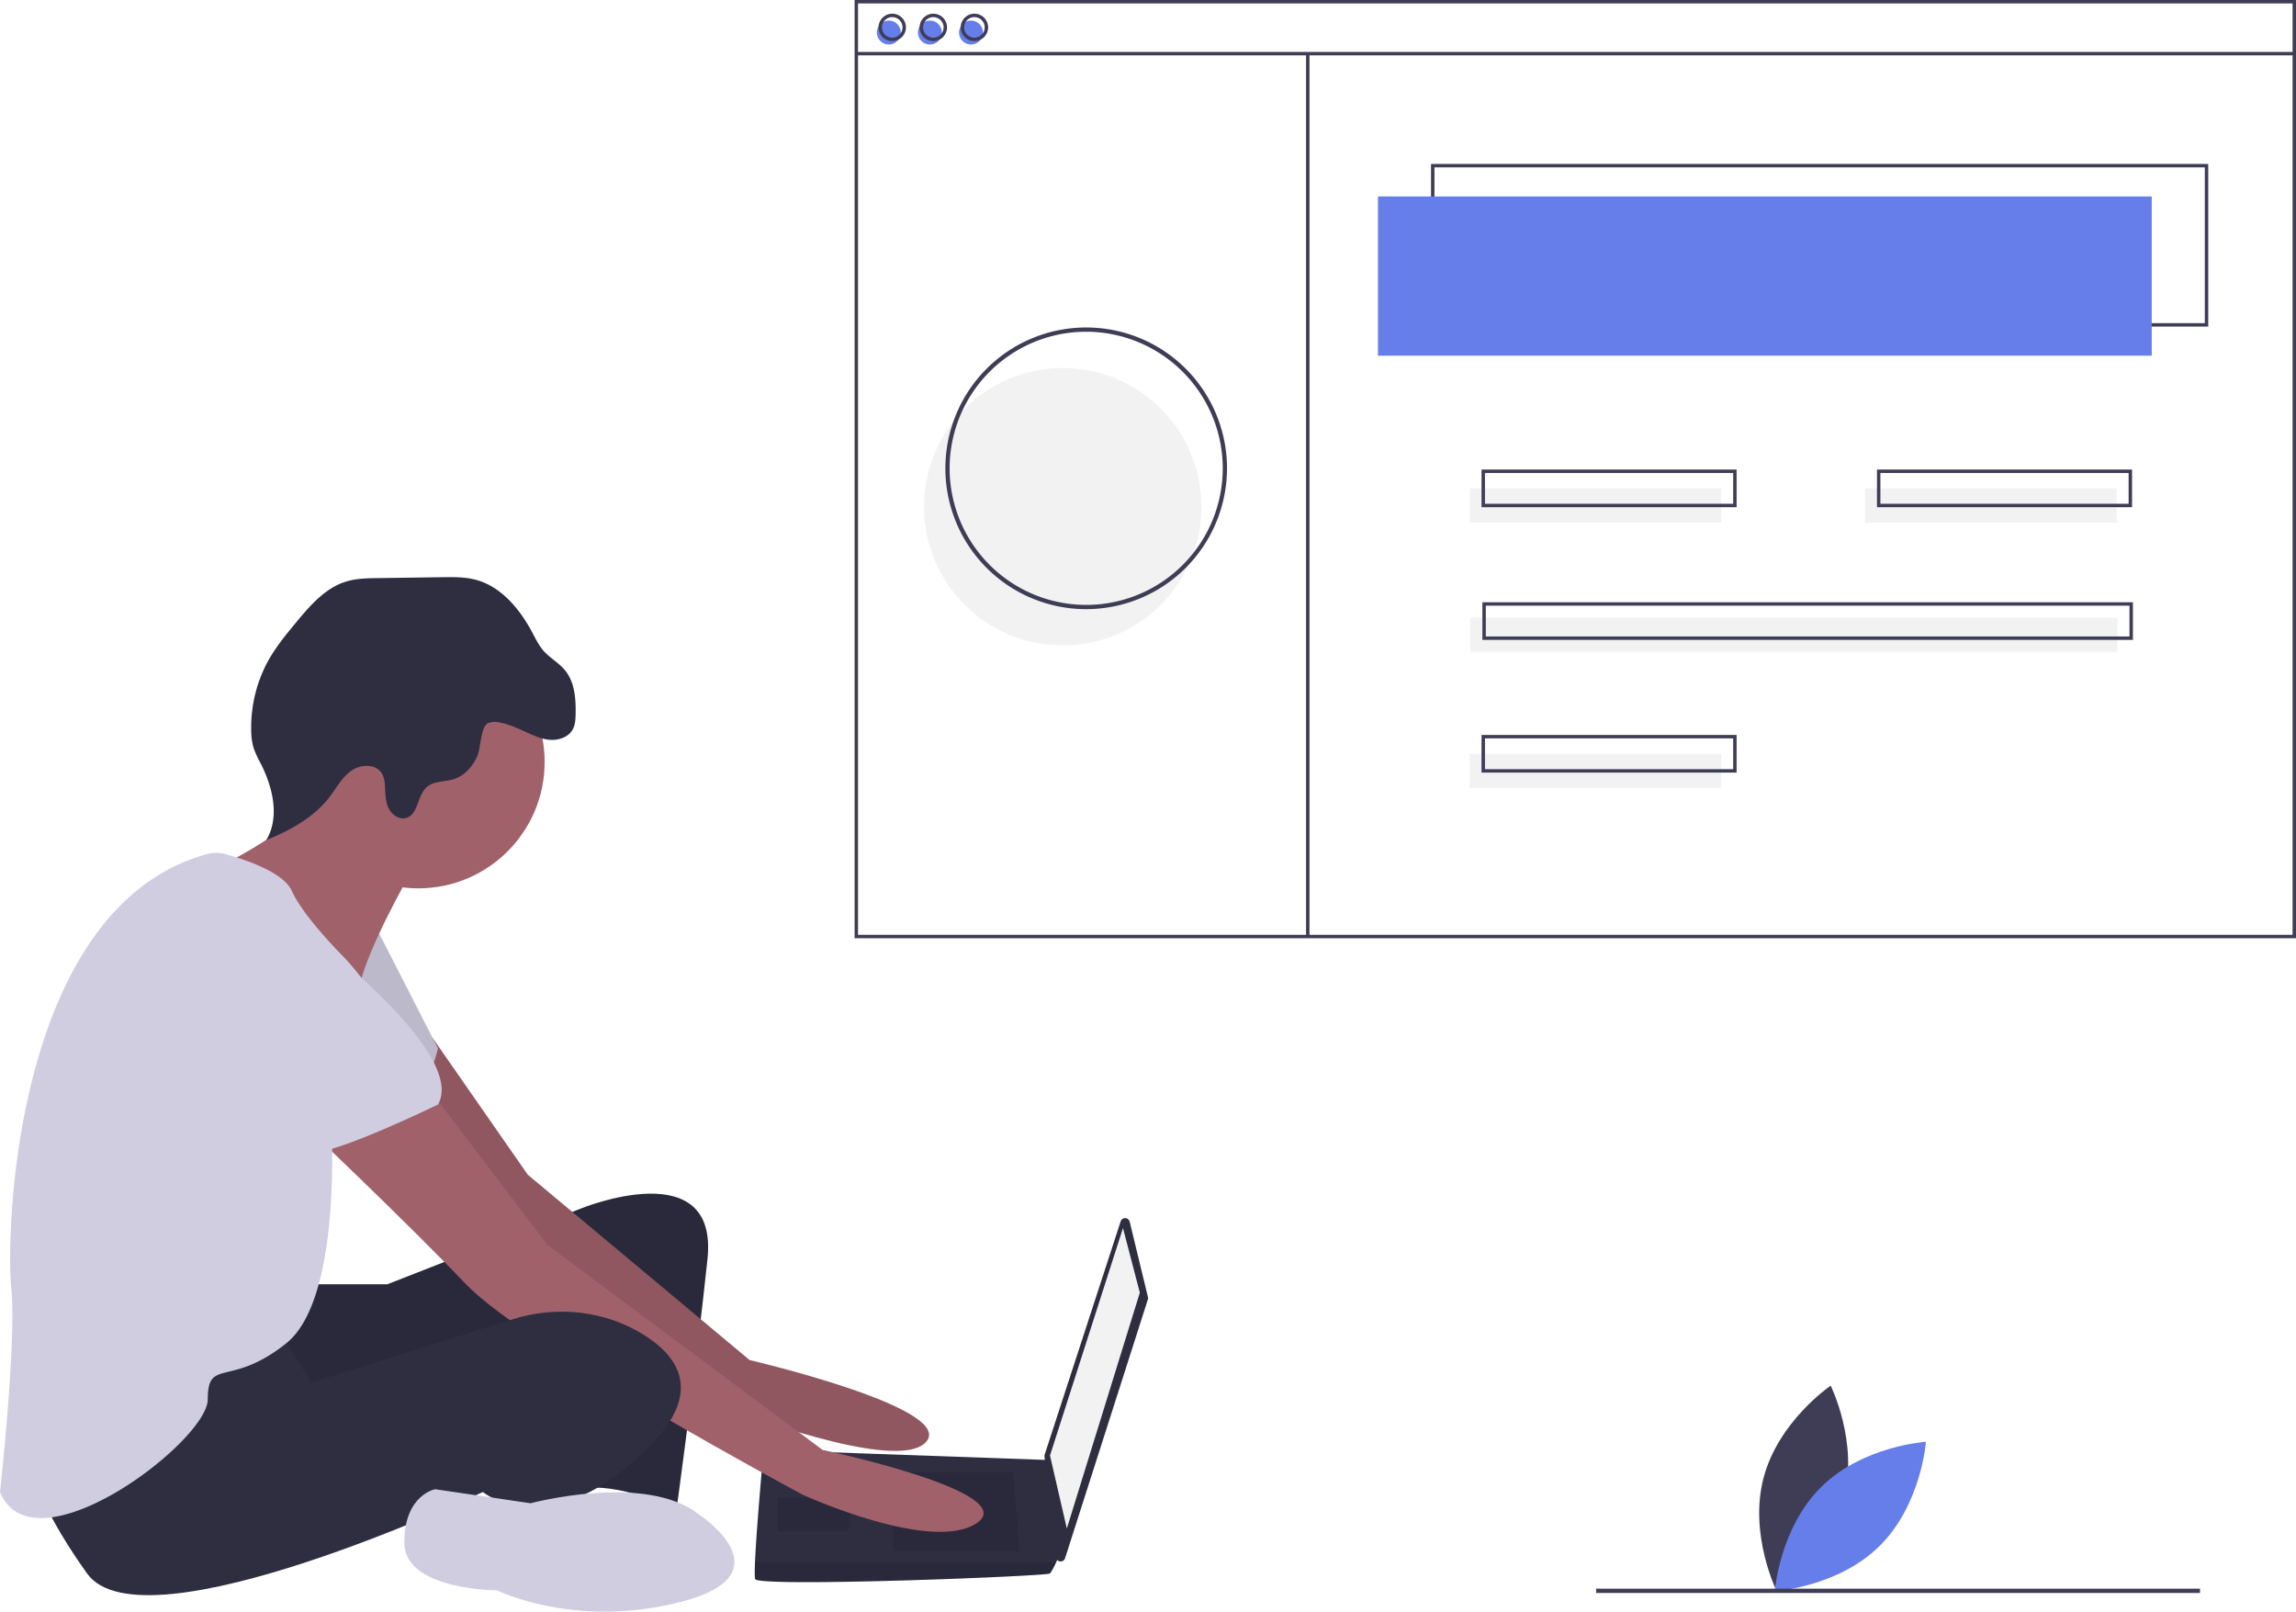 <svg data-name="Layer 1" xmlns="http://www.w3.org/2000/svg" width="1076.064" height="755.228"><path d="M864.146 702.423c-6.985 26.598-31.46 43.22-31.46 43.22s-13.15-26.502-6.165-53.1 31.459-43.22 31.459-43.22 13.15 26.502 6.166 53.1z" fill="#3f3d56"/><path d="M853.552 696.797c-19.563 19.327-21.751 48.83-21.751 48.83s29.528-1.83 49.09-21.158 21.752-48.831 21.752-48.831-29.529 1.831-49.091 21.159z" fill="#667eea"/><path d="M144.734 601.808h36.841l90.788-35.525s64.473-26.316 59.21 23.683-14.474 117.103-14.474 117.103-28.947-13.157-44.736-9.21-5.263-80.262-5.263-80.262-128.945 61.841-140.787 53.947-14.473-63.157-14.473-63.157z" fill="#2f2e41"/><path d="M144.734 601.808h36.841l90.788-35.525s64.473-26.316 59.21 23.683-14.474 117.103-14.474 117.103-28.947-13.157-44.736-9.21-5.263-80.262-5.263-80.262-128.945 61.841-140.787 53.947-14.473-63.157-14.473-63.157z" opacity=".1"/><path d="M202.778 486.434l44.586 64.06 103.945 86.84s96.05 22.368 82.893 38.157-93.42-15.79-93.42-15.79-119.734-86.84-123.68-93.418-47.368-68.42-47.368-68.42z" fill="#a0616a"/><path d="M202.778 486.434l44.586 64.06 103.945 86.84s96.05 22.368 82.893 38.157-93.42-15.79-93.42-15.79-119.734-86.84-123.68-93.418-47.368-68.42-47.368-68.42z" opacity=".1"/><path d="M176.312 434.706l28.947 56.578s-6.579 27.631-17.105 30.263-55.262-34.21-55.262-34.21z" fill="#d0cde1"/><path d="M176.312 434.706l28.947 56.578s-6.579 27.631-17.105 30.263-55.262-34.21-55.262-34.21z" opacity=".1"/><path d="M529.451 572.514l8.55 35.272a2.203 2.203 0 01-.042 1.19l-38.788 121.212a2.203 2.203 0 01-4.287-.423l-5.366-47.22a2.203 2.203 0 01.095-.93l35.602-109.264a2.203 2.203 0 014.236.163z" fill="#2f2e41"/><path fill="#f2f2f2" d="M526.306 575.493l7.894 30.263-34.21 110.524-7.894-34.21 34.21-106.577z"/><path d="M353.94 739.964c1.316 3.947 136.84-1.316 138.156-2.632a28.56 28.56 0 002.894-5.263 198.144 198.144 0 002.369-5.263l-5.263-42.605-134.208-4.763s-3.355 36.105-4.04 52.631c-.17 4.171-.17 7.105.093 7.895z" fill="#2f2e41"/><path opacity=".1" d="M474.991 689.965l2.631 36.841h-59.209v-36.841h56.578zM398.677 701.806l.353-.07-1.669 15.86h-32.894v-15.79h34.21zM353.94 739.964c1.316 3.947 136.84-1.316 138.156-2.632a28.56 28.56 0 002.894-5.263H353.848c-.17 4.171-.17 7.105.093 7.895z"/><circle cx="196.049" cy="357.076" r="59.209" fill="#a0616a"/><path d="M192.102 409.707s-19.737 34.21-23.684 52.63-59.21-36.841-59.21-36.841l-7.236-19.079s51.972-24.341 48.025-44.078 42.105 47.368 42.105 47.368zM202.628 512.336l53.946 71.052 128.945 96.05s93.42 19.737 72.367 34.21-81.577-13.157-81.577-13.157-130.261-69.736-157.892-98.683-78.946-77.63-78.946-77.63z" fill="#a0616a"/><path d="M130.26 622.86l15.79 25 94.231-29.646c20.676-6.504 43.348-4.111 61.687 7.443 16.447 10.361 26.973 26.808 3.29 51.15-47.368 48.683-78.947 22.368-78.947 22.368S67.104 774.173 40.79 737.332 13.158 682.07 13.158 682.07s101.313-63.157 117.103-59.21z" fill="#2f2e41"/><path d="M327.625 709.701s42.105 27.631-7.894 40.789-86.84-5.263-86.84-5.263-43.42 0-43.42-22.368 14.472-25 14.472-25l44.736 6.579s53.947-14.473 78.946 5.263z" fill="#d0cde1"/><path d="M244.621 342.182c4.03 1.796 8.026 3.923 12.408 4.444s9.37-1.008 11.443-4.903c1.12-2.104 1.248-4.578 1.3-6.96.159-7.226-.364-15.037-4.942-20.628-2.914-3.559-7.168-5.802-10.184-9.274-2.161-2.488-3.6-5.503-5.148-8.412-5.866-11.017-14.551-21.605-26.622-24.781-5.04-1.327-10.328-1.262-15.54-1.188l-30.396.429c-4.92.069-9.914.15-14.623 1.573-9.784 2.959-16.908 11.186-23.433 19.055-4.88 5.886-9.775 11.834-13.438 18.546a65.079 65.079 0 00-7.714 31.887 29.833 29.833 0 001.092 8.438 46.822 46.822 0 003.317 7.284c5.7 11.196 9.085 25.182 2.665 35.982 11.152-4.555 22.186-10.528 29.542-20.067 3.291-4.268 5.872-9.264 10.258-12.395s11.532-3.403 14.346 1.193a12.857 12.857 0 011.45 6.022c.206 3.45.2 7.033 1.663 10.164s4.947 5.657 8.274 4.72c5.728-1.613 5.18-10.406 9.592-14.4 3.351-3.033 8.52-2.453 12.826-3.83 5.016-1.604 8.78-5.95 10.924-10.76 1.63-3.655 1.606-13.222 4.69-15.202 3.868-2.483 12.665 1.464 16.25 3.063z" fill="#2f2e41"/><path d="M97.272 400.176a15.616 15.616 0 018.128.02c8.446 2.268 27.38 8.271 31.44 17.405 5.263 11.842 23.683 30.263 23.683 30.263s25 25 19.737 42.104-25 36.842-25 36.842 5.263 81.577-21.052 102.63-36.841 6.578-36.841 26.315S15.789 737.332 0 699.175c0 0 7.895-71.051 5.263-96.05-2.594-24.64 1.203-178.366 92.009-202.949z" fill="#d0cde1"/><path d="M139.471 433.39s80.262 59.21 65.788 84.21c0 0-48.683 23.683-59.21 22.367S94.736 492.6 84.21 488.653s-15.79-74.999 55.262-55.263z" fill="#d0cde1"/><circle cx="498.064" cy="237.458" r="65" fill="#f2f2f2"/><path d="M1034.93 153.04H670.68V76.822h364.249zm-362.644-1.604h361.039v-73.01h-361.04z" fill="#3f3d56"/><path fill="#667eea" d="M645.809 92.065h362.644v74.615H645.809z"/><circle cx="416.565" cy="15.244" r="5.616" fill="#667eea"/><circle cx="435.82" cy="15.244" r="5.616" fill="#667eea"/><circle cx="455.076" cy="15.244" r="5.616" fill="#667eea"/><path d="M1076.064 439.666H400.519V0h675.545zm-673.94-1.605h672.335V1.605H402.123z" fill="#3f3d56"/><path fill="#3f3d56" d="M401.321 24.338h673.94v1.605h-673.94zM418.17 19.255a6.418 6.418 0 116.418-6.418 6.426 6.426 0 01-6.418 6.418zm0-11.232a4.814 4.814 0 104.813 4.814 4.82 4.82 0 00-4.813-4.814zM437.425 19.255a6.418 6.418 0 116.419-6.418 6.426 6.426 0 01-6.419 6.418zm0-11.232a4.814 4.814 0 104.814 4.814 4.82 4.82 0 00-4.814-4.814zM456.68 19.255a6.418 6.418 0 116.419-6.418 6.426 6.426 0 01-6.419 6.418zm0-11.232a4.814 4.814 0 104.814 4.814 4.82 4.82 0 00-4.814-4.814z"/><path fill="#3f3d56" d="M612.109 25.14h1.605v414.346h-1.605z"/><path fill="#f2f2f2" d="M688.733 228.859h117.94v16.046h-117.94zM874.067 228.859h117.94v16.046h-117.94z"/><path d="M813.893 237.684H694.35v-17.65h119.544zm-117.94-1.604H812.29v-14.442H695.954z" fill="#3f3d56"/><path fill="#f2f2f2" d="M688.733 353.217h117.94v16.046h-117.94z"/><path d="M813.893 362.042H694.35v-17.65h119.544zm-117.94-1.604H812.29v-14.442H695.954z" fill="#3f3d56"/><path fill="#f2f2f2" d="M689.134 289.433h303.273v16.046H689.134z"/><path d="M999.628 299.863H694.75v-17.65h304.878zm-303.273-1.604h301.668v-14.442H696.355zM999.227 237.684H879.683v-17.65h119.544zm-117.94-1.604h116.335v-14.442H881.287zM509.064 285.458a66 66 0 1166-66 66.075 66.075 0 01-66 66zm0-130a64 64 0 1064 64 64.073 64.073 0 00-64-64zM748.064 744.458h283v2h-283z" fill="#3f3d56"/></svg>